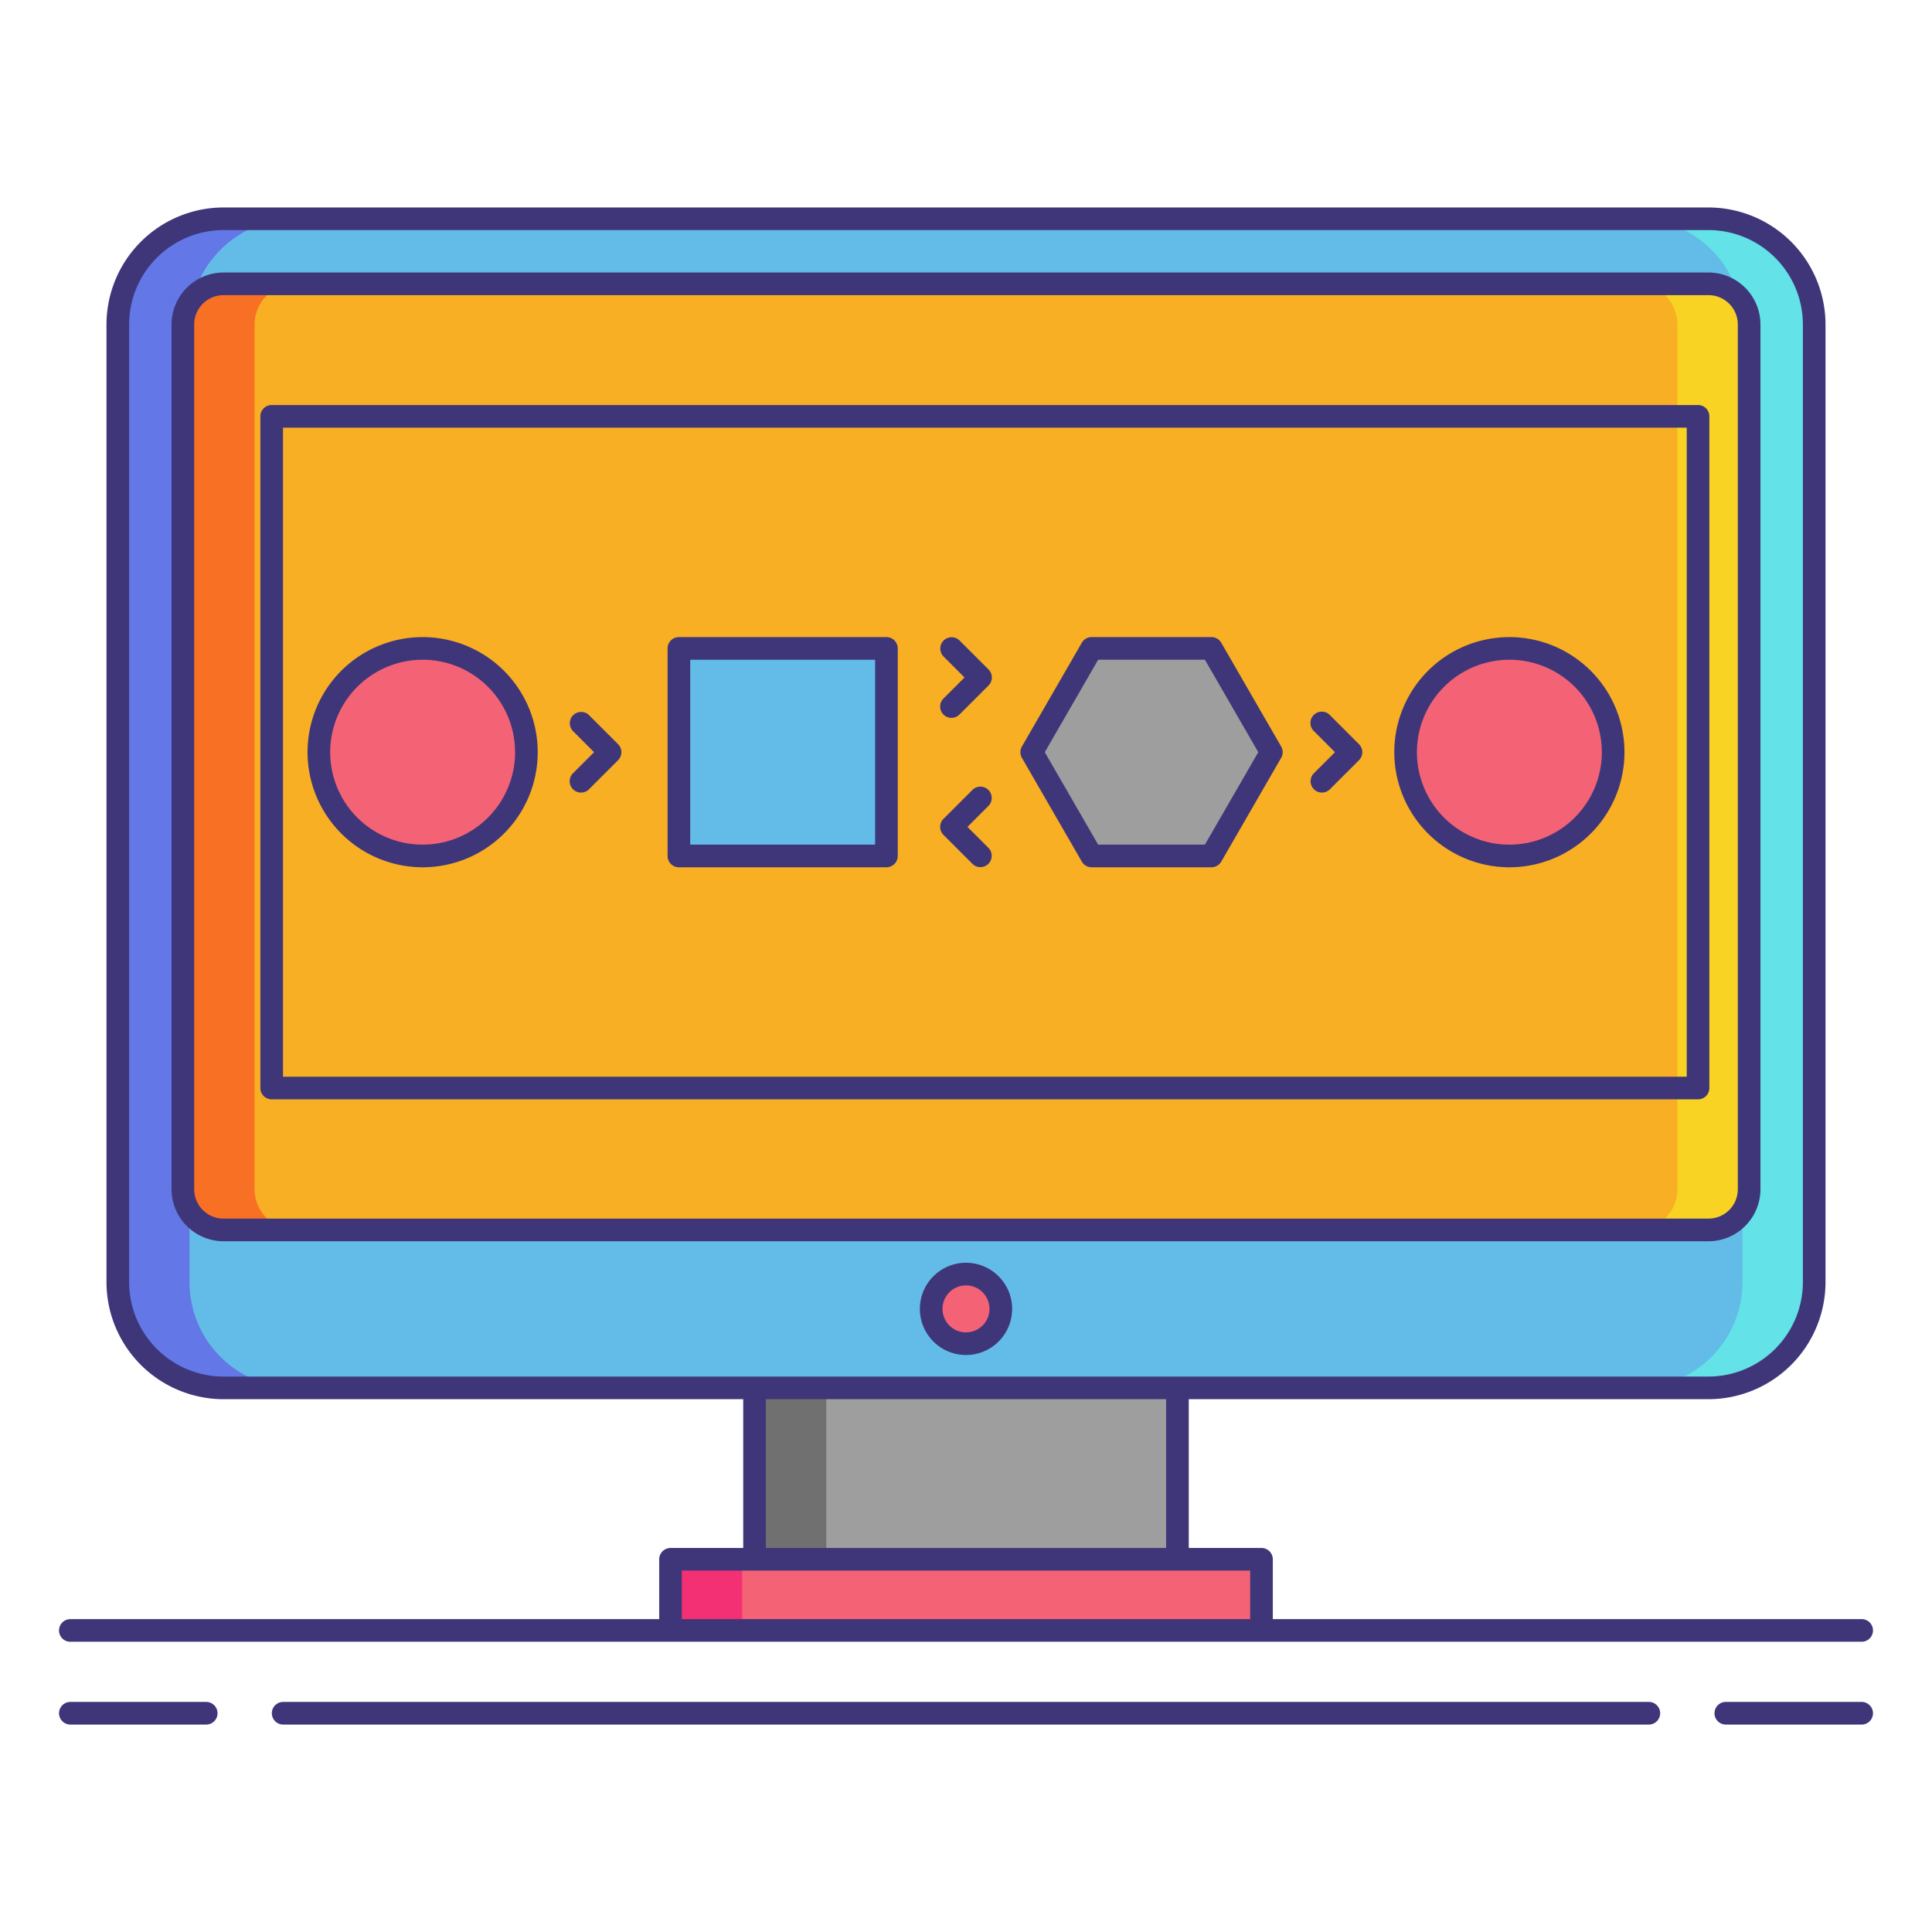 <svg xmlns="http://www.w3.org/2000/svg" viewBox="0 0 256 256"><title>icons_</title><rect x="15.61" y="28.986" width="224.78" height="154.91" rx="14.009" ry="14.009" fill="#63bce7"/><path d="M25.11,169.887V43A14.025,14.025,0,0,1,39.119,28.986h-9.5A14.025,14.025,0,0,0,15.61,43V169.887A14.025,14.025,0,0,0,29.619,183.9h9.5A14.025,14.025,0,0,1,25.11,169.887Z" fill="#6377e7"/><path d="M230.89,169.887V43a14.025,14.025,0,0,0-14.009-14.009h9.5A14.025,14.025,0,0,1,240.39,43V169.887A14.025,14.025,0,0,1,226.381,183.9h-9.5A14.025,14.025,0,0,0,230.89,169.887Z" fill="#63e2e7"/><rect x="24.231" y="37.607" width="207.538" height="125.366" rx="5.388" ry="5.388" fill="#f8af23"/><path d="M33.731,157.585V42.995a5.4,5.4,0,0,1,5.388-5.388h-9.5a5.4,5.4,0,0,0-5.388,5.388v114.59a5.4,5.4,0,0,0,5.388,5.388h9.5A5.4,5.4,0,0,1,33.731,157.585Z" fill="#f87023"/><path d="M222.269,157.585V42.995a5.4,5.4,0,0,0-5.388-5.388h9.5a5.4,5.4,0,0,1,5.388,5.388v114.59a5.4,5.4,0,0,1-5.388,5.388h-9.5A5.4,5.4,0,0,0,222.269,157.585Z" fill="#f8d323"/><rect x="88.847" y="206.612" width="78.305" height="9.429" fill="#f46275"/><rect x="88.847" y="206.612" width="9.5" height="9.429" fill="#f43075"/><rect x="99.983" y="183.896" width="56.035" height="22.716" fill="#9e9e9e"/><rect x="99.983" y="183.896" width="9.5" height="22.716" fill="#707070"/><circle cx="128" cy="173.435" r="4.613" fill="#f46275"/><circle cx="56" cy="99.669" r="13.75" fill="#f46275"/><circle cx="200" cy="99.669" r="13.75" fill="#f46275"/><rect x="89.957" y="85.919" width="27.5" height="27.5" fill="#63bce7"/><polygon points="160.521 85.919 144.644 85.919 136.706 99.669 144.644 113.419 160.521 113.419 168.46 99.669 160.521 85.919" fill="#9e9e9e"/><path d="M233.269,157.585V42.995a6.9,6.9,0,0,0-6.888-6.888H29.619a6.9,6.9,0,0,0-6.888,6.888v114.59a6.9,6.9,0,0,0,6.888,6.888H226.381A6.9,6.9,0,0,0,233.269,157.585Zm-207.538,0V42.995a3.892,3.892,0,0,1,3.888-3.888H226.381a3.892,3.892,0,0,1,3.888,3.888v114.59a3.892,3.892,0,0,1-3.888,3.888H29.619A3.892,3.892,0,0,1,25.731,157.585Z" fill="#3f3679"/><path d="M128,167.321a6.113,6.113,0,1,0,6.113,6.113A6.12,6.12,0,0,0,128,167.321Zm0,9.227a3.113,3.113,0,1,1,3.113-3.113A3.117,3.117,0,0,1,128,176.548Z" fill="#3f3679"/><path d="M56,114.919a15.25,15.25,0,1,0-15.25-15.25A15.268,15.268,0,0,0,56,114.919Zm0-27.5a12.25,12.25,0,1,1-12.25,12.25A12.264,12.264,0,0,1,56,87.419Z" fill="#3f3679"/><path d="M200,114.919a15.25,15.25,0,1,0-15.25-15.25A15.267,15.267,0,0,0,200,114.919Zm0-27.5a12.25,12.25,0,1,1-12.25,12.25A12.264,12.264,0,0,1,200,87.419Z" fill="#3f3679"/><path d="M89.957,114.919h27.5a1.5,1.5,0,0,0,1.5-1.5v-27.5a1.5,1.5,0,0,0-1.5-1.5h-27.5a1.5,1.5,0,0,0-1.5,1.5v27.5A1.5,1.5,0,0,0,89.957,114.919Zm1.5-27.5h24.5v24.5h-24.5Z" fill="#3f3679"/><path d="M143.346,114.169a1.5,1.5,0,0,0,1.3.75h15.877a1.5,1.5,0,0,0,1.3-.75l7.938-13.75a1.5,1.5,0,0,0,0-1.5l-7.938-13.75a1.5,1.5,0,0,0-1.3-.75H144.645a1.5,1.5,0,0,0-1.3.75l-7.938,13.75a1.5,1.5,0,0,0,0,1.5Zm2.165-26.75h14.145l7.072,12.25-7.072,12.25H145.511l-7.072-12.25Z" fill="#3f3679"/><path d="M125.014,94.683a1.5,1.5,0,0,0,2.121,0l3.852-3.852a1.5,1.5,0,0,0,0-2.121l-3.852-3.852a1.5,1.5,0,0,0-2.121,2.121l2.791,2.791-2.791,2.791A1.5,1.5,0,0,0,125.014,94.683Z" fill="#3f3679"/><path d="M128.865,114.479a1.5,1.5,0,0,0,2.121-2.121l-2.791-2.791,2.791-2.792a1.5,1.5,0,0,0-2.121-2.121l-3.852,3.852a1.5,1.5,0,0,0,0,2.121Z" fill="#3f3679"/><path d="M75.926,104.581a1.5,1.5,0,0,0,2.121,0l3.852-3.852a1.5,1.5,0,0,0,0-2.121l-3.852-3.852a1.5,1.5,0,0,0-2.121,2.121l2.791,2.791-2.791,2.791A1.5,1.5,0,0,0,75.926,104.581Z" fill="#3f3679"/><path d="M174.1,104.581a1.5,1.5,0,0,0,2.121,0l3.852-3.852a1.5,1.5,0,0,0,0-2.121l-3.852-3.852a1.5,1.5,0,1,0-2.121,2.121l2.791,2.791L174.1,102.46A1.5,1.5,0,0,0,174.1,104.581Z" fill="#3f3679"/><path d="M226.5,55.169a1.5,1.5,0,0,0-1.5-1.5H36a1.5,1.5,0,0,0-1.5,1.5v89a1.5,1.5,0,0,0,1.5,1.5H225a1.5,1.5,0,0,0,1.5-1.5Zm-3,87.5H37.5v-86h186Z" fill="#3f3679"/><path d="M27.323,225.514h-18a1.5,1.5,0,1,0,0,3h18a1.5,1.5,0,1,0,0-3Z" fill="#3f3679"/><path d="M246.68,225.514h-18a1.5,1.5,0,0,0,0,3h18a1.5,1.5,0,0,0,0-3Z" fill="#3f3679"/><path d="M218.479,225.514H37.521a1.5,1.5,0,0,0,0,3H218.479a1.5,1.5,0,0,0,0-3Z" fill="#3f3679"/><path d="M9.32,217.541H246.68a1.5,1.5,0,0,0,0-3H168.652v-7.929a1.5,1.5,0,0,0-1.5-1.5h-9.635V185.4h68.863a15.526,15.526,0,0,0,15.509-15.509V43a15.526,15.526,0,0,0-15.509-15.509H29.619A15.526,15.526,0,0,0,14.11,43V169.887A15.526,15.526,0,0,0,29.619,185.4H98.482v19.716H88.847a1.5,1.5,0,0,0-1.5,1.5v7.929H9.32a1.5,1.5,0,1,0,0,3Zm7.791-47.653V43A12.523,12.523,0,0,1,29.619,30.486H226.381A12.523,12.523,0,0,1,238.89,43V169.887A12.523,12.523,0,0,1,226.381,182.4H29.619A12.523,12.523,0,0,1,17.11,169.887ZM101.482,185.4h53.035v19.716H101.482ZM90.347,208.112h75.305v6.429H90.347Z" fill="#3f3679"/></svg>